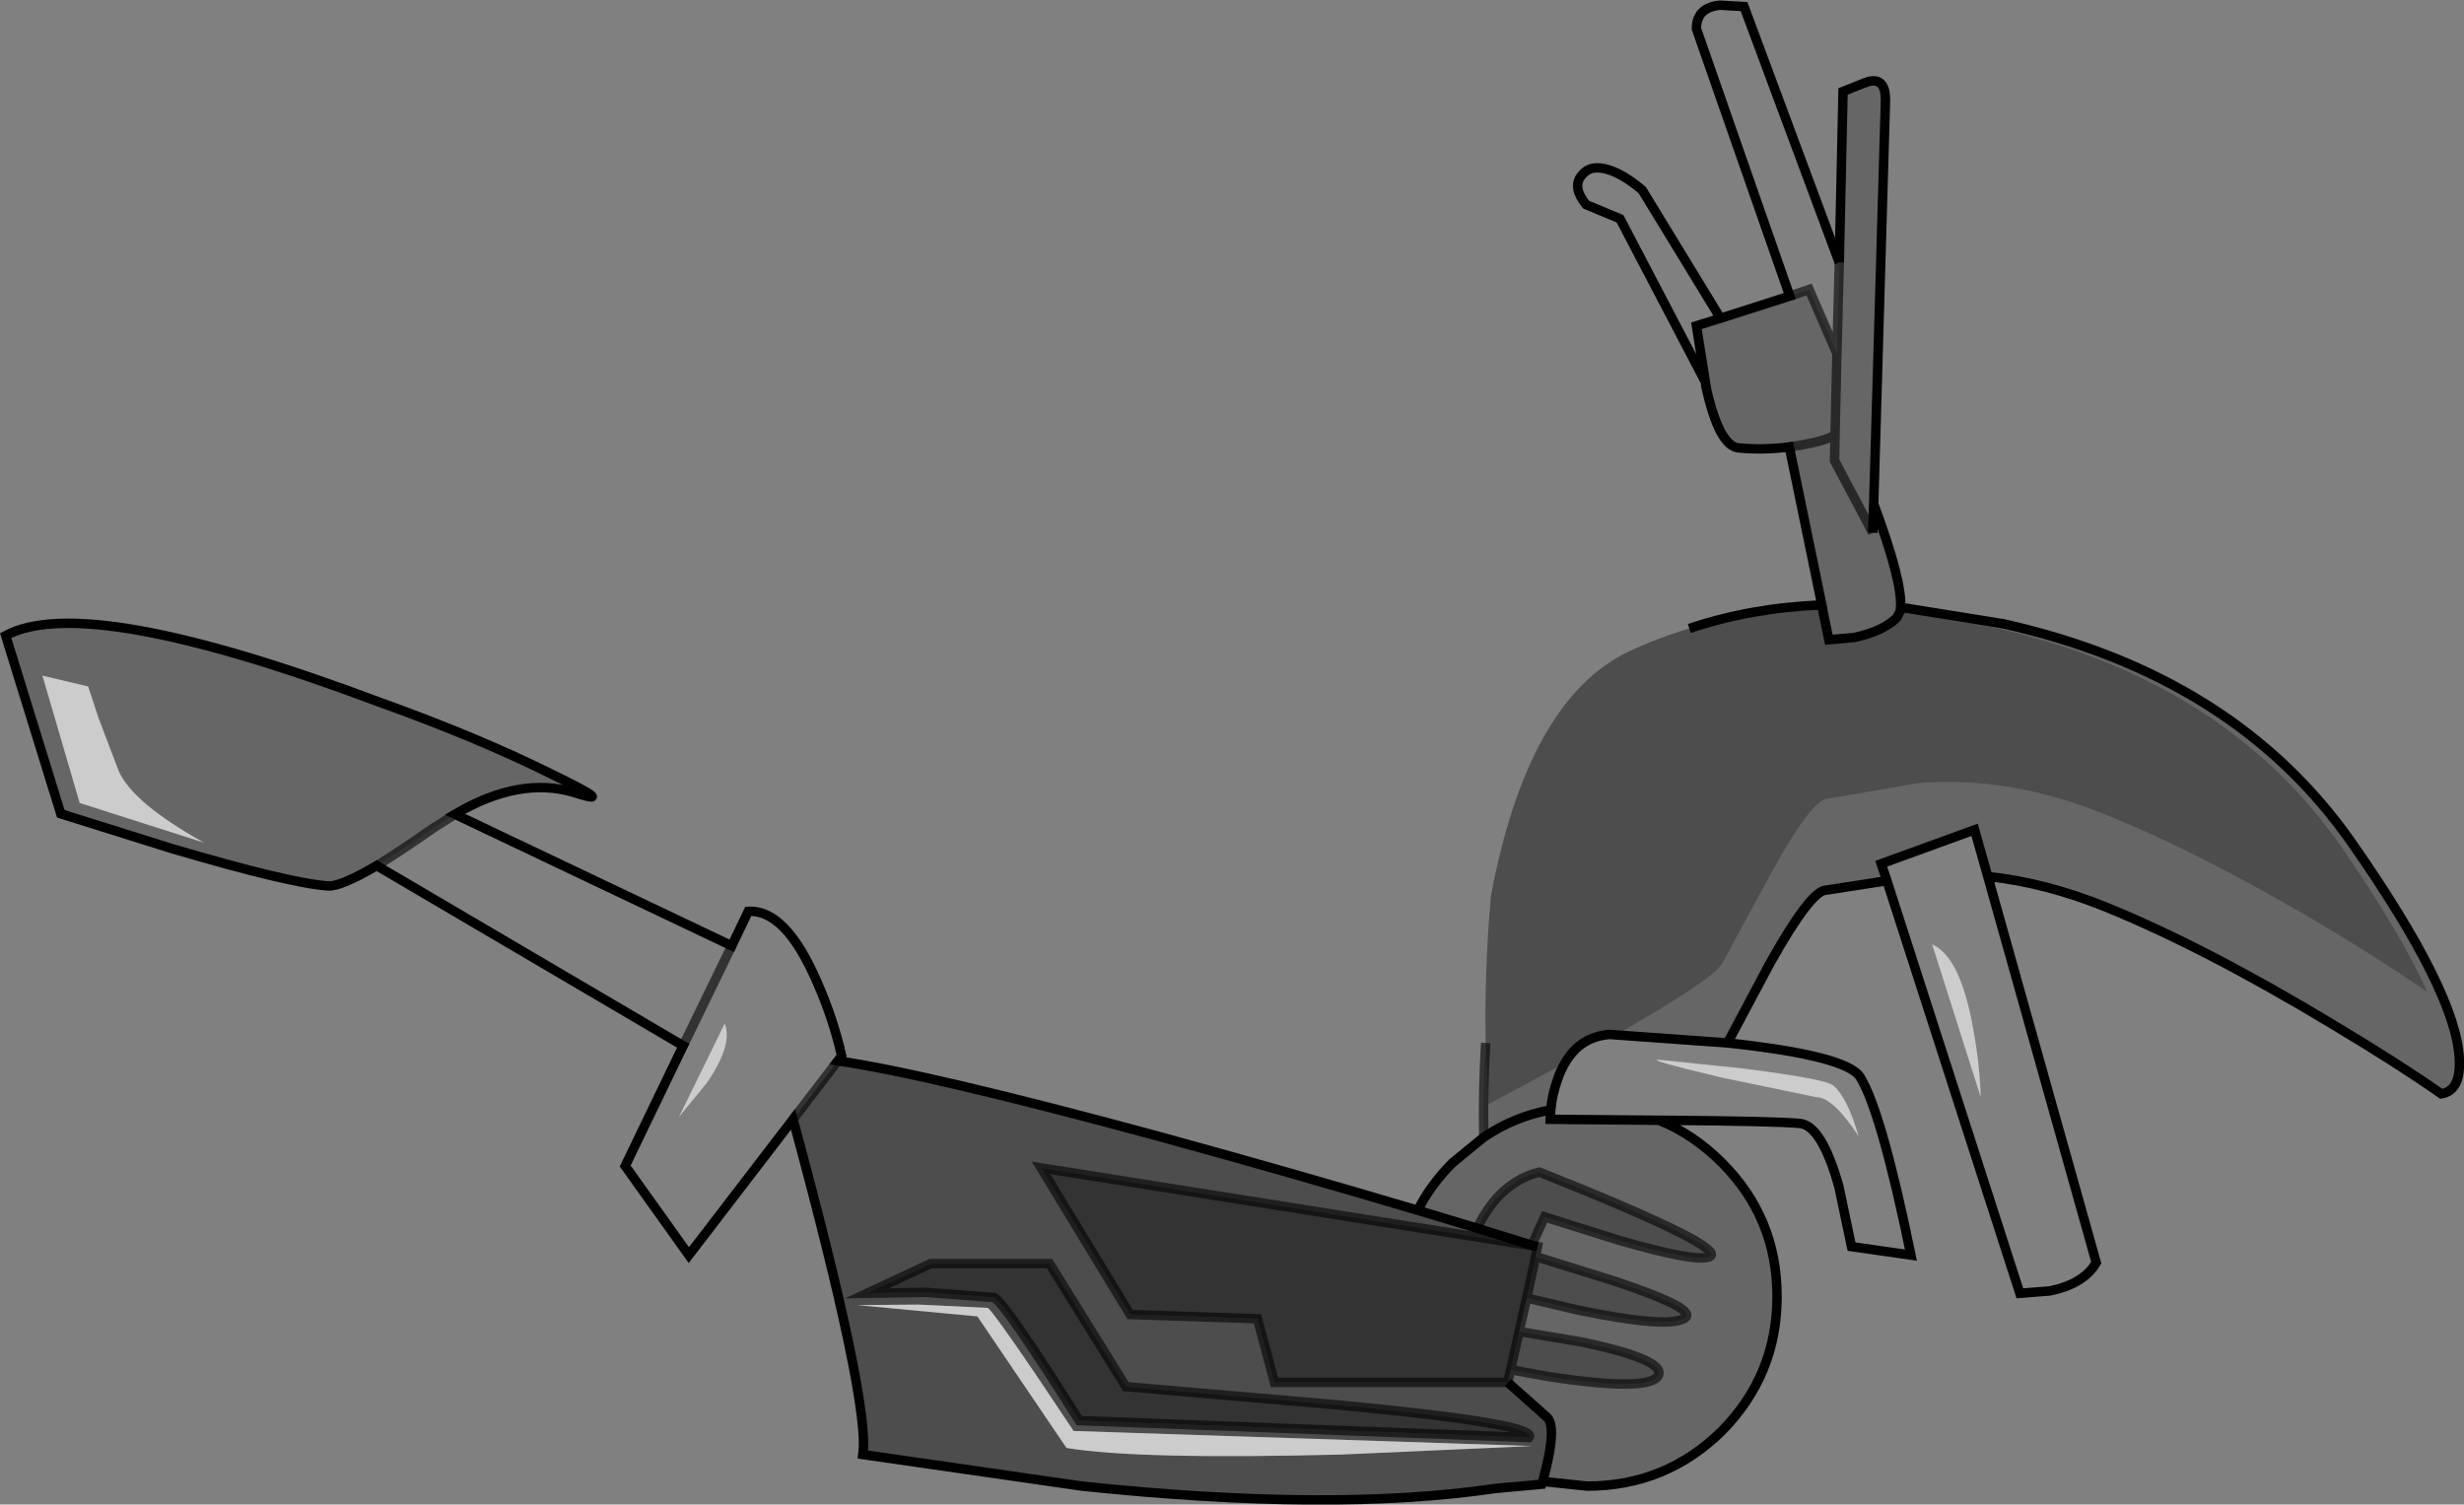 <?xml version="1.0" encoding="UTF-8" standalone="no"?>
<svg xmlns:xlink="http://www.w3.org/1999/xlink" height="159.55px" width="261.3px" xmlns="http://www.w3.org/2000/svg">
  <rect width="100%" height="100%" fill="#808080" stroke="none"/>
  <g transform="matrix(1.0, 0.0, 0.0, 1.0, 130.7, 79.8)">
    <path d="M59.1 -48.4 L61.15 -49.1 64.1 -42.3 64.35 -51.95 64.75 -70.1 67.0 -71.0 Q69.25 -71.9 69.25 -69.2 L68.0 -26.35 Q71.05 -18.15 70.85 -15.4 L81.75 -13.65 Q106.35 -8.15 118.75 9.65 129.75 25.4 130.1 32.45 130.3 35.85 128.2 36.2 123.55 32.95 116.7 28.85 103.1 20.65 92.65 16.4 86.25 13.8 80.1 13.15 L78.7 8.2 68.8 11.8 69.4 13.6 62.95 14.6 Q61.35 14.6 57.0 22.35 L52.5 30.8 40.65 29.95 Q50.75 24.2 51.9 22.45 L57.2 12.65 Q61.5 4.9 63.15 4.9 L72.75 3.25 Q82.5 2.45 92.85 6.7 101.75 10.3 113.1 16.85 120.85 21.35 126.7 25.4 124.15 19.55 117.6 10.0 105.15 -7.8 80.6 -13.3 L70.8 -14.95 70.45 -14.3 Q69.0 -12.85 65.95 -12.2 L63.25 -11.95 62.55 -15.3 62.5 -15.65 62.55 -15.3 Q55.05 -15.15 48.45 -13.15 55.0 -15.35 62.5 -15.65 L59.05 -32.4 Q56.25 -32.05 53.7 -32.3 51.6 -32.45 50.2 -38.85 L50.15 -39.3 49.2 -45.25 51.75 -46.05 59.1 -48.4 M45.25 39.0 Q48.9 40.5 51.9 43.5 57.75 49.35 57.75 57.7 57.75 66.0 51.9 71.95 45.95 77.8 37.6 77.8 L32.9 77.3 Q34.55 71.3 33.25 70.4 L29.2 66.8 29.5 65.45 33.6 66.2 Q44.15 67.8 45.15 66.1 46.05 64.4 36.95 62.5 L30.4 61.4 31.2 57.85 36.75 59.15 Q45.95 61.05 47.85 60.05 49.75 59.15 40.65 56.1 L32.15 53.45 32.35 52.4 31.75 52.25 33.1 49.25 40.9 51.7 Q49.0 54.05 50.55 53.5 52.9 52.6 32.55 44.5 28.3 45.55 25.95 50.45 L19.65 48.55 Q21.0 45.85 23.35 43.5 L26.65 40.8 Q26.55 35.85 26.85 30.8 L27.15 37.3 35.25 32.95 Q34.8 33.7 34.5 34.6 33.9 36.25 33.75 37.9 L33.7 38.9 45.25 39.0 M-90.75 12.0 Q-94.6 14.25 -95.9 14.15 -99.85 13.9 -112.45 10.2 L-124.25 6.5 -130.1 -12.4 Q-121.55 -17.0 -90.5 -5.35 -80.05 -1.6 -72.4 2.2 -64.95 5.8 -69.8 4.25 -75.6 2.5 -82.45 6.55 L-84.8 8.05 Q-88.3 10.5 -90.75 12.0 M67.9 -23.3 L63.85 -30.95 63.9 -33.65 64.1 -42.3 63.9 -33.65 63.85 -30.95 67.9 -23.3 68.0 -26.35 67.9 -23.3 M63.9 -33.65 Q62.65 -33.0 60.55 -32.65 L59.05 -32.4 60.55 -32.65 Q62.65 -33.0 63.9 -33.65 M70.85 -15.4 L70.8 -14.95 70.85 -15.4 M26.65 40.8 Q29.9 38.6 33.75 37.9 29.9 38.6 26.65 40.8 M-121.35 -7.0 L-126.2 -8.15 -122.25 5.35 -109.1 9.55 Q-116.6 5.35 -118.1 2.0 L-120.25 -3.65 -121.35 -7.0" fill="#000000" fill-opacity="0.2" fill-rule="evenodd" stroke="none"/>
    <path d="M32.9 77.3 L32.8 77.6 27.85 78.05 Q10.65 80.6 -15.95 77.8 L-39.2 74.45 Q-38.4 69.1 -46.6 38.9 L-41.85 32.7 Q-32.2 34.1 -7.85 40.7 5.85 44.45 19.65 48.55 L25.95 50.45 31.75 52.25 25.95 50.45 Q28.3 45.55 32.55 44.5 52.9 52.6 50.55 53.5 49.0 54.05 40.9 51.7 L33.1 49.25 31.75 52.25 32.35 52.4 -20.3 44.05 -10.85 59.6 2.65 60.05 4.45 66.8 29.2 66.8 33.25 70.4 Q34.55 71.3 32.9 77.3 M26.85 30.8 Q26.7 23.4 27.4 15.25 31.3 -5.55 42.0 -10.7 45.1 -12.15 48.45 -13.15 55.05 -15.15 62.55 -15.3 L63.25 -11.95 65.95 -12.2 Q69.0 -12.85 70.45 -14.3 L70.8 -14.95 80.6 -13.3 Q105.15 -7.8 117.6 10.0 124.15 19.55 126.7 25.4 120.85 21.35 113.1 16.85 101.75 10.3 92.85 6.7 82.5 2.45 72.75 3.25 L63.15 4.9 Q61.5 4.9 57.2 12.65 L51.9 22.45 Q50.75 24.2 40.65 29.95 L40.0 29.9 Q36.85 30.15 35.25 32.95 L27.15 37.3 26.85 30.8 M31.2 57.85 L32.15 53.45 40.65 56.1 Q49.75 59.15 47.85 60.05 45.95 61.05 36.75 59.15 L31.2 57.85 M29.5 65.45 L30.4 61.4 36.95 62.5 Q46.05 64.4 45.15 66.1 44.15 67.8 33.6 66.2 L29.5 65.45 M10.75 69.15 L-11.3 67.25 -19.4 54.2 -32.0 54.2 -38.75 57.35 -32.55 57.25 -25.25 57.8 Q-23.9 58.7 -16.25 70.85 L31.45 72.65 Q32.65 71.2 10.75 69.15 M11.55 74.45 L31.75 73.55 -16.85 71.95 -21.0 65.75 Q-25.35 59.35 -25.95 58.9 L-33.25 58.55 -39.8 58.6 -27.05 59.8 -17.6 73.75 Q-10.1 75.0 11.55 74.45" fill="#000000" fill-opacity="0.4" fill-rule="evenodd" stroke="none"/>
    <path d="M59.1 -48.4 L49.2 -76.75 Q49.2 -79.0 51.7 -79.25 L54.25 -79.1 64.35 -51.95 64.1 -42.3 61.15 -49.1 59.1 -48.4 M80.1 13.15 L91.6 54.1 Q90.3 56.35 86.7 57.1 L83.5 57.35 69.4 13.6 68.8 11.8 78.7 8.2 80.1 13.15 M52.5 30.8 Q65.1 32.15 66.55 34.4 68.8 38.0 71.95 53.3 L65.65 52.4 64.3 46.0 Q62.5 39.65 60.25 39.35 58.0 39.1 45.7 39.0 L45.25 39.0 33.7 38.9 33.75 37.9 Q33.9 36.25 34.5 34.6 34.8 33.7 35.25 32.95 36.85 30.15 40.0 29.9 L40.65 29.95 52.5 30.8 M-46.6 38.9 L-57.65 53.3 -64.4 43.85 -58.25 31.1 -90.75 12.0 Q-88.3 10.5 -84.8 8.05 L-82.45 6.55 -53.1 20.5 -51.35 16.85 Q-47.4 16.6 -44.05 24.35 -42.35 28.2 -41.45 32.15 L-41.85 32.7 -46.6 38.9 M50.15 -39.3 L41.1 -56.6 37.5 -58.1 Q36.05 -59.9 36.95 -61.1 37.6 -62.0 38.65 -62.0 40.65 -62.0 43.45 -59.65 L51.75 -46.05 49.2 -45.25 50.15 -39.3 M54.05 33.5 L45.4 32.6 Q43.35 32.45 52.0 34.5 L61.9 36.55 Q63.7 36.55 66.4 40.7 65.2 36.55 63.7 35.3 62.8 34.6 54.05 33.5 M78.55 29.3 Q77.2 21.65 74.2 20.35 L79.35 36.55 Q79.25 33.05 78.55 29.3 M-55.75 35.05 Q-52.95 31.0 -53.85 28.75 L-58.7 38.65 -55.75 35.05 M-58.25 31.1 L-53.1 20.5 -58.25 31.1" fill="#ffffff" fill-opacity="0.0" fill-rule="evenodd" stroke="none"/>
    <path d="M31.2 57.85 L30.4 61.4 29.5 65.45 29.2 66.8 4.45 66.8 2.65 60.05 -10.85 59.6 -20.3 44.05 32.35 52.4 32.15 53.45 31.2 57.85 M10.75 69.15 Q32.65 71.2 31.45 72.65 L-16.25 70.85 Q-23.9 58.7 -25.25 57.8 L-32.55 57.25 -38.75 57.35 -32.0 54.2 -19.4 54.2 -11.3 67.25 10.75 69.15" fill="#000000" fill-opacity="0.6" fill-rule="evenodd" stroke="none"/>
    <path d="M54.05 33.5 Q62.8 34.6 63.7 35.3 65.2 36.55 66.4 40.7 63.7 36.55 61.9 36.55 L52.0 34.5 Q43.35 32.45 45.4 32.6 L54.05 33.5 M78.55 29.3 Q79.25 33.05 79.35 36.55 L74.2 20.35 Q77.2 21.65 78.55 29.3 M11.55 74.45 Q-10.1 75.0 -17.6 73.75 L-27.05 59.8 -39.8 58.6 -33.25 58.55 -25.95 58.9 Q-25.35 59.35 -21.0 65.75 L-16.85 71.95 31.75 73.55 11.55 74.45 M-121.35 -7.0 L-120.25 -3.65 -118.1 2.0 Q-116.6 5.35 -109.1 9.55 L-122.25 5.35 -126.2 -8.15 -121.35 -7.0 M-55.75 35.05 L-58.7 38.65 -53.85 28.75 Q-52.95 31.0 -55.75 35.05" fill="#ffffff" fill-opacity="0.6" fill-rule="evenodd" stroke="none"/>
    <path d="M64.35 -51.95 L54.25 -79.1 51.7 -79.25 Q49.2 -79.0 49.2 -76.75 L59.1 -48.4 51.75 -46.05 43.45 -59.65 Q40.65 -62.0 38.65 -62.0 37.6 -62.0 36.95 -61.1 36.05 -59.9 37.5 -58.1 L41.1 -56.6 50.15 -39.3 49.2 -45.25 51.75 -46.05 M64.35 -51.95 L64.75 -70.1 67.0 -71.0 Q69.25 -71.9 69.25 -69.2 L68.0 -26.35 Q71.05 -18.15 70.85 -15.4 L81.75 -13.65 Q106.35 -8.15 118.75 9.65 129.75 25.4 130.1 32.45 130.3 35.85 128.2 36.2 123.55 32.95 116.7 28.85 103.1 20.65 92.65 16.4 86.25 13.8 80.1 13.15 L91.6 54.1 Q90.3 56.35 86.7 57.1 L83.5 57.35 69.4 13.6 62.95 14.6 Q61.35 14.6 57.0 22.35 L52.5 30.8 Q65.1 32.15 66.55 34.4 68.8 38.0 71.95 53.3 L65.65 52.4 64.3 46.0 Q62.5 39.65 60.25 39.35 58.0 39.1 45.7 39.0 L45.25 39.0 Q48.9 40.5 51.9 43.5 57.75 49.35 57.75 57.7 57.75 66.0 51.9 71.95 45.95 77.8 37.6 77.8 L32.9 77.3 32.8 77.6 27.85 78.05 Q10.65 80.6 -15.95 77.8 L-39.2 74.45 Q-38.4 69.1 -46.6 38.9 L-57.65 53.3 -64.4 43.85 -58.25 31.1 -90.75 12.0 Q-94.6 14.25 -95.9 14.15 -99.85 13.9 -112.45 10.2 L-124.25 6.5 -130.1 -12.4 Q-121.55 -17.0 -90.5 -5.35 -80.05 -1.6 -72.4 2.2 -64.95 5.8 -69.8 4.25 -75.6 2.5 -82.45 6.55 L-53.1 20.5 -51.35 16.85 Q-47.4 16.6 -44.05 24.35 -42.35 28.2 -41.45 32.15 L-41.85 32.7 Q-32.2 34.1 -7.85 40.7 5.85 44.45 19.65 48.55 21.0 45.85 23.35 43.5 L26.65 40.8 Q29.9 38.6 33.75 37.9 33.9 36.25 34.5 34.6 34.8 33.7 35.25 32.95 36.85 30.15 40.0 29.9 L40.65 29.95 52.5 30.8 M48.45 -13.15 Q55.0 -15.35 62.5 -15.65 L59.05 -32.4 Q56.25 -32.05 53.7 -32.3 51.6 -32.45 50.2 -38.85 L50.15 -39.3 M67.9 -23.3 L68.0 -26.35 M62.5 -15.65 L62.55 -15.3 63.25 -11.95 65.95 -12.2 Q69.0 -12.85 70.45 -14.3 L70.8 -14.95 70.85 -15.4 M80.1 13.15 L78.7 8.2 68.8 11.8 69.4 13.6 M45.25 39.0 L33.7 38.9 33.75 37.9 M32.35 52.4 L31.75 52.25 25.95 50.45 19.65 48.55 M32.9 77.3 Q34.55 71.3 33.25 70.4 L29.2 66.8" fill="none" stroke="#000000" stroke-linecap="butt" stroke-linejoin="miter-clip" stroke-miterlimit="10.0" stroke-width="1.0"/>
    <path d="M59.1 -48.4 L61.15 -49.1 64.1 -42.3 64.35 -51.95 M26.65 40.8 Q26.55 35.85 26.85 30.8 M64.1 -42.3 L63.9 -33.65 63.85 -30.95 67.9 -23.3 M59.05 -32.4 L60.55 -32.65 Q62.65 -33.0 63.9 -33.65 M30.4 61.4 L31.2 57.85 32.15 53.45 32.35 52.4 -20.3 44.05 -10.85 59.6 2.65 60.05 4.45 66.8 29.2 66.8 29.5 65.45 30.4 61.4 36.95 62.5 Q46.05 64.4 45.15 66.1 44.15 67.8 33.6 66.2 L29.5 65.45 M32.15 53.45 L40.65 56.1 Q49.75 59.15 47.85 60.05 45.95 61.05 36.75 59.15 L31.2 57.85 M10.75 69.15 L-11.3 67.25 -19.4 54.2 -32.0 54.2 -38.75 57.35 -32.55 57.25 -25.25 57.8 Q-23.9 58.7 -16.25 70.85 L31.45 72.65 Q32.65 71.2 10.75 69.15 M25.95 50.45 Q28.3 45.55 32.55 44.5 52.9 52.6 50.55 53.5 49.0 54.05 40.9 51.7 L33.1 49.25 31.75 52.25 M-46.6 38.9 L-41.85 32.7 M-53.1 20.5 L-58.25 31.1 M-90.75 12.0 Q-88.3 10.5 -84.8 8.05 L-82.45 6.55" fill="none" stroke="#000000" stroke-linecap="butt" stroke-linejoin="miter-clip" stroke-miterlimit="10.0" stroke-opacity="0.6" stroke-width="1.0"/>
  </g>
</svg>
